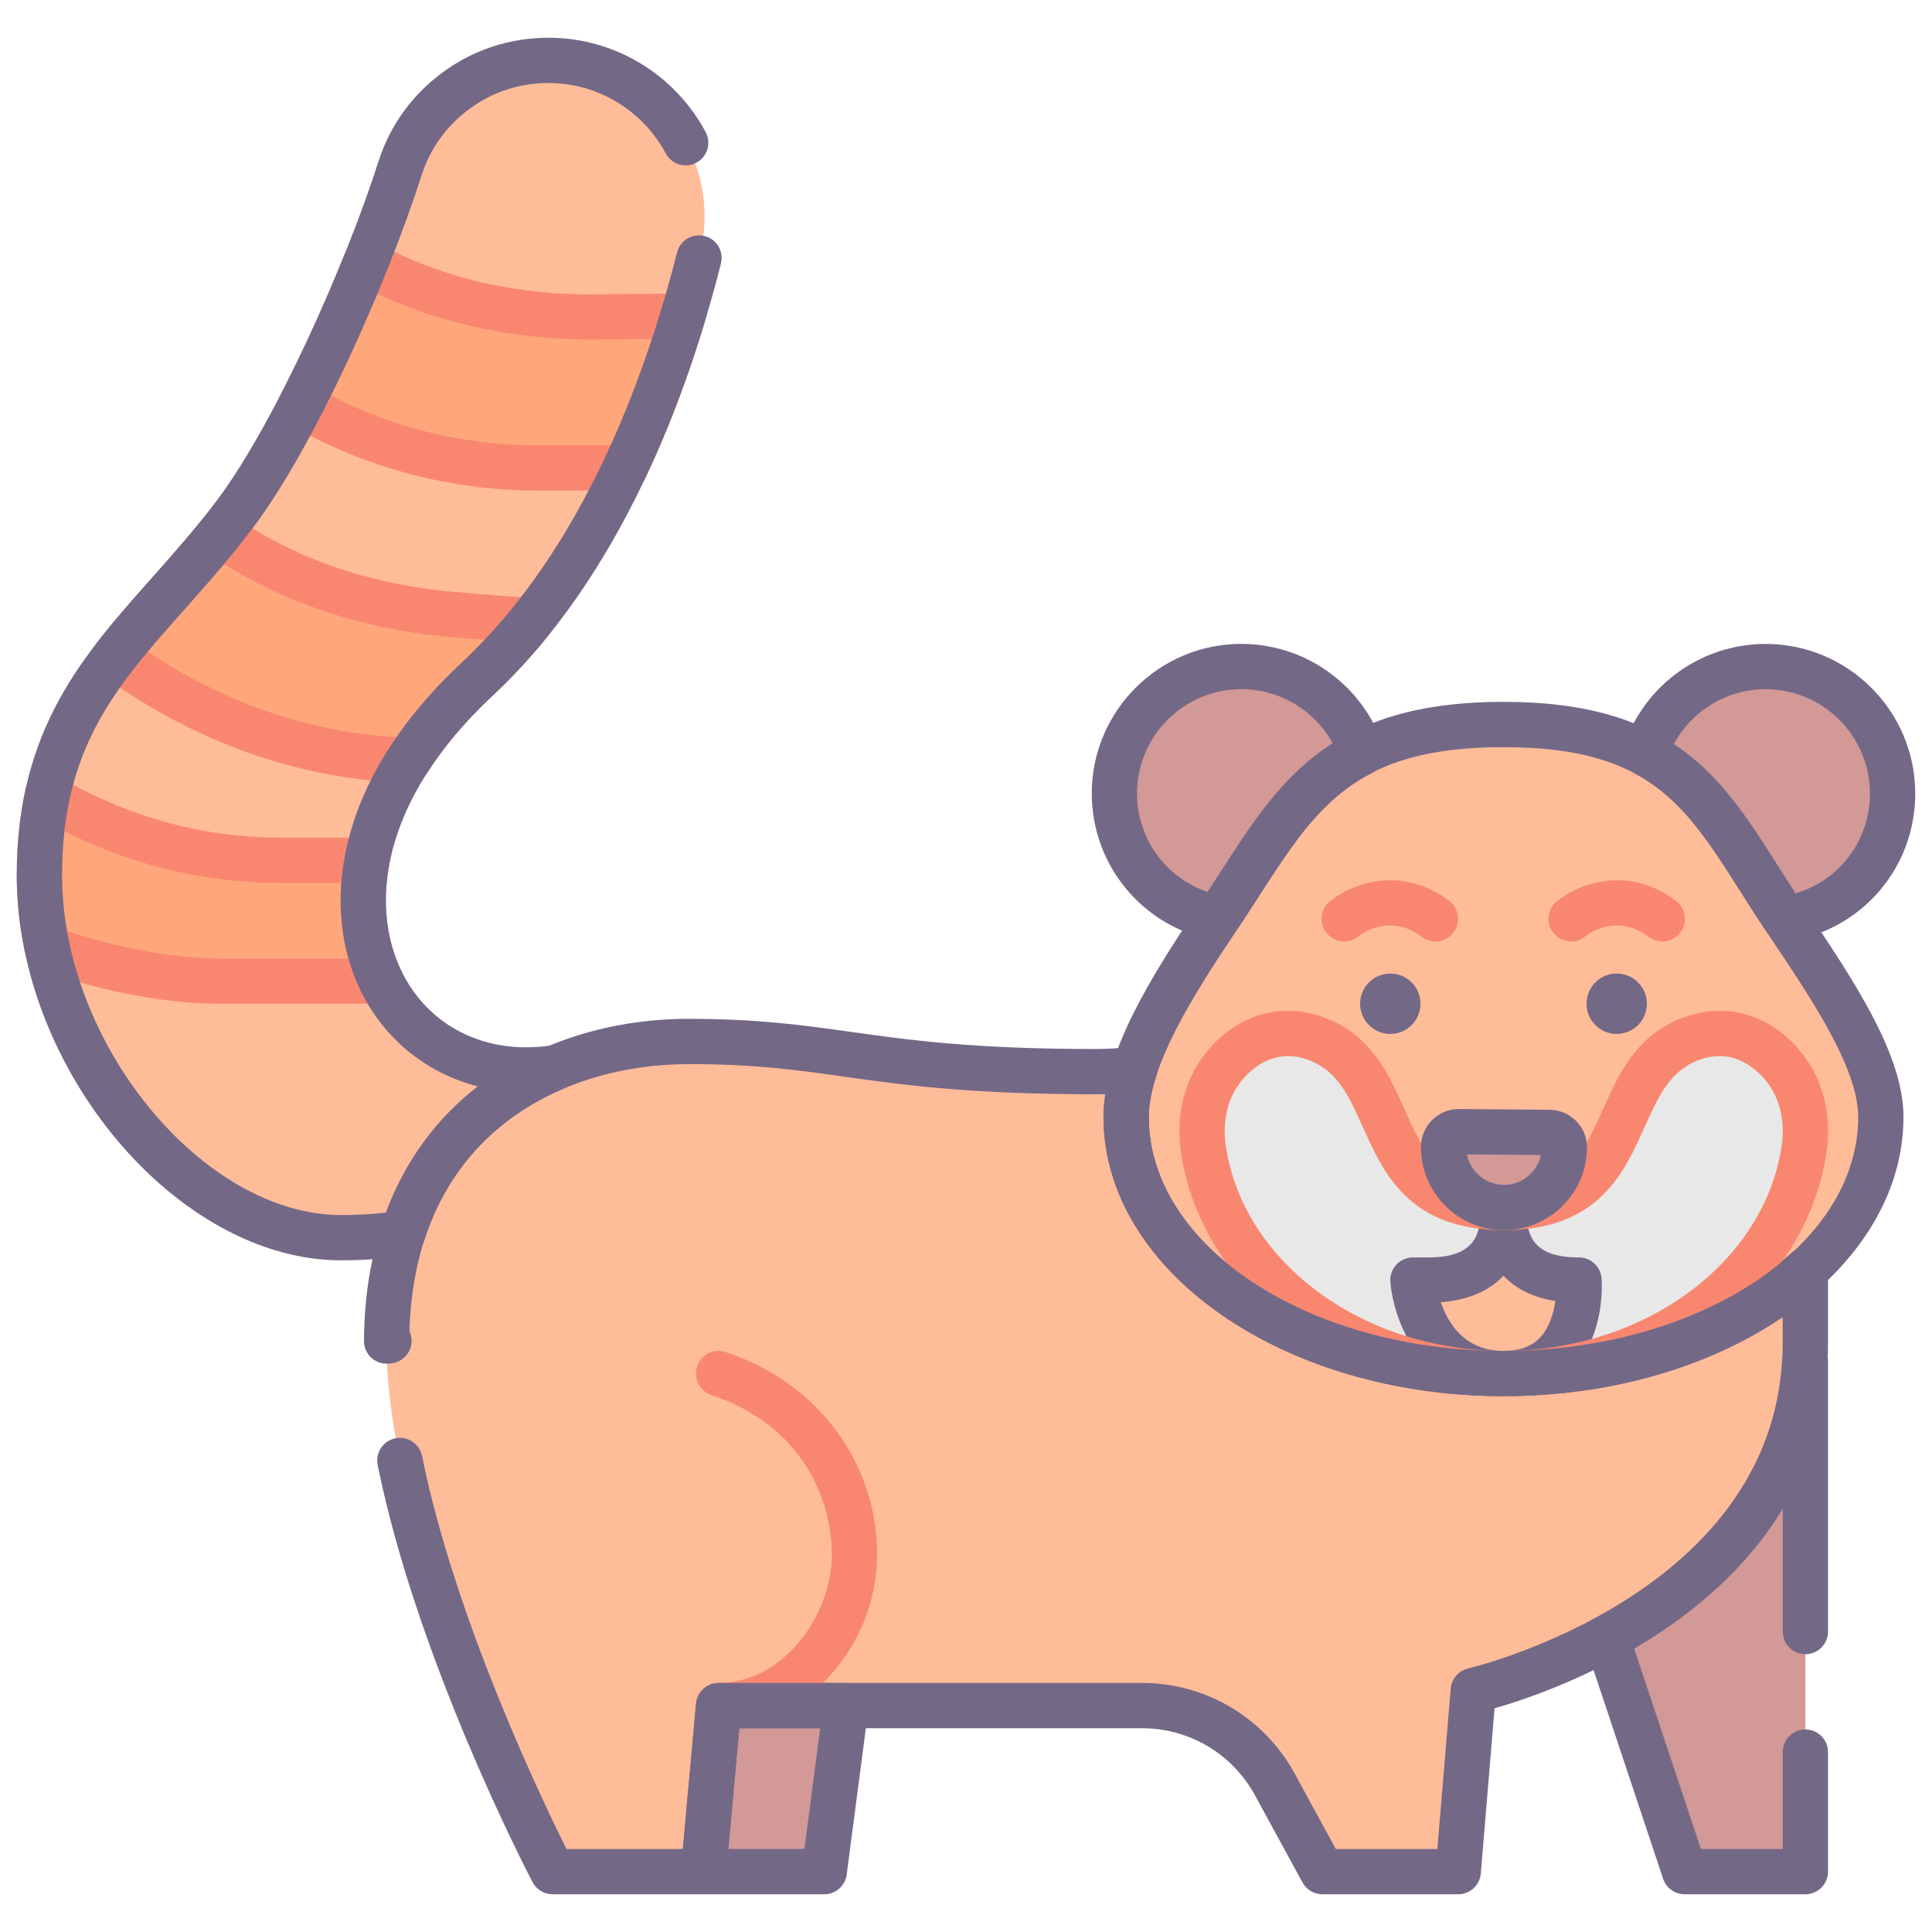 <?xml version="1.0" encoding="utf-8"?>
<!-- Generator: Adobe Illustrator 22.0.0, SVG Export Plug-In . SVG Version: 6.00 Build 0)  -->
<svg version="1.1" id="Layer_1" xmlns="http://www.w3.org/2000/svg" xmlns:xlink="http://www.w3.org/1999/xlink" x="0px" y="0px"
	 viewBox="0 0 128 128" style="enable-background:new 0 0 128 128;" xml:space="preserve">
<style type="text/css">
	.st0{fill:#746887;}
	.st1{fill:#FFCFB8;}
	.st2{fill:#E6B9A0;}
	.st3{fill:#D29997;}
	.st4{fill:#F98770;}
	.st5{fill:#DCA98B;}
	.st6{fill:#FFDDCF;}
	.st7{fill:#E8E8E8;}
	.st8{fill:#FFBF9E;}
	.st9{fill:#B0BACC;}
	.st10{fill:#9BA7BC;}
	.st11{fill:#B6B4ED;}
	.st12{fill:#FFBC99;}
	.st13{fill:#F8F8F8;}
	.st14{fill:#B2A7BF;}
	.st15{fill:#9B9B9B;}
	.st16{fill:#968AA0;}
	.st17{fill:#C6BBD3;}
	.st18{fill:#D8D8D8;}
	.st19{fill:#D29976;}
	.st20{fill:#FFA77B;}
	.st21{fill:#CCD3DD;}
	.st22{fill-rule:evenodd;clip-rule:evenodd;fill:#F8F8F8;}
	.st23{fill-rule:evenodd;clip-rule:evenodd;fill:#9B9B9B;}
	.st24{fill-rule:evenodd;clip-rule:evenodd;fill:#777777;}
	.st25{fill:#91DEF5;}
	.st26{fill:#B0E7F8;}
	.st27{fill-rule:evenodd;clip-rule:evenodd;fill:#DCA98B;}
	.st28{fill-rule:evenodd;clip-rule:evenodd;fill:#D29997;}
	.st29{fill-rule:evenodd;clip-rule:evenodd;fill:#FFCBBE;}
	.st30{fill-rule:evenodd;clip-rule:evenodd;fill:#E6B9A0;}
	.st31{fill-rule:evenodd;clip-rule:evenodd;fill:#746887;}
	.st32{fill-rule:evenodd;clip-rule:evenodd;fill:#FFBC99;}
	.st33{fill-rule:evenodd;clip-rule:evenodd;fill:#FFA77B;}
	.st34{fill-rule:evenodd;clip-rule:evenodd;fill:#FFCFB8;}
	.st35{fill-rule:evenodd;clip-rule:evenodd;fill:#E8E8E8;}
	.st36{fill-rule:evenodd;clip-rule:evenodd;fill:#CCD3DD;}
	.st37{fill:#E6B9C1;}
	.st38{fill:#FFCBBE;}
	.st39{fill-rule:evenodd;clip-rule:evenodd;fill:#F98770;}
	.st40{fill-rule:evenodd;clip-rule:evenodd;fill:#F2BB88;}
	.st41{fill:#F2D1A5;}
	.st42{fill-rule:evenodd;clip-rule:evenodd;fill:#F2D1A5;}
	.st43{fill:#F2BB88;}
	.st44{fill-rule:evenodd;clip-rule:evenodd;fill:#9BA7BC;}
	.st45{fill-rule:evenodd;clip-rule:evenodd;fill:#B0BACC;}
	.st46{fill-rule:evenodd;clip-rule:evenodd;fill:#FFFFFF;}
	.st47{fill-rule:evenodd;clip-rule:evenodd;fill:#FFDDCF;}
	.st48{fill-rule:evenodd;clip-rule:evenodd;fill:#B0E7F8;}
	.st49{fill-rule:evenodd;clip-rule:evenodd;fill:#968AA0;}
	.st50{fill:#9D9BE6;}
	.st51{fill:#CFCEF3;}
	.st52{fill-rule:evenodd;clip-rule:evenodd;fill:#D8D8D8;}
	.st53{fill-rule:evenodd;clip-rule:evenodd;fill:#B6B4ED;}
	.st54{fill-rule:evenodd;clip-rule:evenodd;fill:#FFD4BE;}
</style>
<g>
	<g>
		<path class="st12" d="M36.341,4c-2.25,0-4.37,0.72-6.09,1.98c-1.73,1.26-3.07,3.04-3.75,5.18c-2.35,7.37-7.1,17.78-10.89,22.84
			c-6,8-13,12-13,24s10,24,20,24c1.46,0,2.82-0.11,4.07-0.29c1.75-5.47,5.51-9.04,10.04-10.96c-11.61,1.72-18.99-12.8-5.11-25.75
			c8.21-7.66,12.52-19.21,14.75-28.1C48.001,10.35,43.091,4,36.341,4z"/>
	</g>
	<g>
		<path class="st20" d="M14.561,35.36c-2.4,2.97-4.87,5.44-6.94,8.13c3.77,2.77,9.57,5.94,17.05,6.72c0.83,0.09,1.62,0.16,2.36,0.21
			c1.15-1.81,2.66-3.63,4.58-5.42c1.29-1.21,2.49-2.51,3.6-3.89c-1.54-0.09-3.37-0.23-5.53-0.43
			C22.871,40.05,17.771,37.67,14.561,35.36z"/>
	</g>
	<g>
		<path class="st20" d="M24.231,17.38c-1.27,3.18-2.77,6.48-4.3,9.45c3.73,2.14,9.03,4.17,15.68,4.17h5.81
			c1.6-3.37,2.85-6.81,3.82-10.05c-1.54,0.01-3.39,0.02-5.63,0.05C32.911,21.08,27.661,19.3,24.231,17.38z"/>
	</g>
	<g>
		<path class="st33" d="M24.321,57h-5.71c-7.09,0-12.52-2.5-15.48-4.26c-0.34,1.58-0.52,3.31-0.52,5.26c0,1.62,0.18,3.25,0.53,4.84
			c3.04,1.05,7.26,2.16,11.47,2.16h10.64C24.151,62.75,23.751,60,24.321,57z"/>
	</g>
	<g>
		<path class="st32" d="M74.611,74c0-0.99,0.21-2.05,0.57-3.16c-0.84,0.1-1.7,0.16-2.57,0.16c-15,0-17-2-27-2s-20,6-20,20
			s11,35,11,35h10l1-11h28.064c3.659,0,7.026,1.999,8.778,5.211L87.611,124h9l1-12c0,0,22-5,22-23v-4.81
			c-4.59,4.14-11.88,6.81-20,6.81C85.931,91,74.611,83.44,74.611,74z"/>
	</g>
	<g>
		<polygon class="st28" points="46.611,124 54.611,124 56.048,113 47.611,113 		"/>
	</g>
	<g>
		<path class="st28" d="M106.451,108.52l5.16,15.48h8V90.17l-0.04,0.03C119.051,99.66,112.321,105.34,106.451,108.52z"/>
	</g>
	<g>
		<path class="st3" d="M116.979,44.163c-3.715,0-6.861,2.411-7.975,5.752c4.264,2.271,6.164,6.336,9.264,10.96
			c4.031-0.622,7.121-4.096,7.121-8.301C125.389,47.928,121.624,44.163,116.979,44.163z"/>
	</g>
	<g>
		<path class="st3" d="M90.211,49.88c-4.4,2.25-6.44,6.31-9.54,10.93c-3.89-0.72-6.84-4.13-6.84-8.24c0-4.64,3.77-8.41,8.41-8.41
			C85.951,44.16,89.081,46.56,90.211,49.88z"/>
	</g>
	<g>
		<path class="st32" d="M99.611,48c-11.974,0-14.221,5.782-18.976,12.875c-3.107,4.635-6.024,9.394-6.024,13.125
			c0,9.441,11.315,17,25,17s25-7.559,25-17c0-3.731-3.235-8.491-6.342-13.125C113.514,53.782,111.585,48,99.611,48z"/>
	</g>
	<g>
		<path class="st7" d="M111.629,68.989C106.218,71.444,108.605,80,99.626,80c-8.979,0-6.592-8.556-12.003-11.011
			c-2.691-1.221-5.106-0.146-6.595,1.745c-1.226,1.558-1.582,3.547-1.291,5.456c1.275,8.388,9.774,14.802,19.889,14.809
			c10.115-0.007,18.614-6.42,19.889-14.809c0.29-1.908-0.065-3.898-1.291-5.456C116.736,68.843,114.321,67.768,111.629,68.989z"/>
	</g>
	<g>
		<path class="st7" d="M99.643,91c-0.006,0-0.011-0.001-0.016-0.001S99.615,91,99.61,91H99.643z"/>
	</g>
	<g>
		<path class="st12" d="M99.611,80.077c0,2.477-1,4.732-5,4.732h-1c0,0,0.517,6.191,6,6.191s5-6.191,5-6.191
			C100.611,84.809,99.611,82.554,99.611,80.077z"/>
	</g>
	<g>
		<path class="st3" d="M102.652,75.025l-6-0.049c-0.552-0.005-1.004,0.439-1.008,0.992c-0.018,2.209,1.758,4.015,3.967,4.033
			s4.015-1.758,4.033-3.967C103.648,75.481,103.204,75.029,102.652,75.025z"/>
	</g>
	<g>
		<circle class="st31" cx="92.111" cy="66.5" r="2"/>
	</g>
	<g>
		<circle class="st31" cx="107.111" cy="66.5" r="2"/>
	</g>
	<g>
		<path class="st4" d="M27.03,51.92c-0.033,0-0.067-0.001-0.101-0.003c-0.759-0.051-1.569-0.123-2.421-0.215
			c-7.942-0.828-14.051-4.265-17.776-7.002c-0.325-0.239-0.54-0.599-0.597-0.998c-0.057-0.4,0.051-0.805,0.297-1.125
			c1.144-1.486,2.373-2.871,3.675-4.336c1.08-1.216,2.197-2.474,3.286-3.822c0.501-0.618,1.396-0.739,2.043-0.274
			c2.212,1.591,7.021,4.363,14.382,5.044c2.066,0.191,3.91,0.334,5.479,0.426c0.562,0.033,1.057,0.376,1.284,0.889
			c0.228,0.514,0.149,1.111-0.202,1.548c-1.159,1.441-2.419,2.802-3.743,4.044c-1.76,1.64-3.219,3.365-4.341,5.13
			C28.02,51.659,27.541,51.92,27.03,51.92z M9.79,43.18c3.471,2.321,8.602,4.868,15.036,5.539c0.497,0.054,0.978,0.1,1.439,0.139
			c1.178-1.712,2.629-3.376,4.322-4.955c0.515-0.483,1.021-0.987,1.513-1.508c-0.81-0.064-1.664-0.139-2.558-0.221
			c-6.969-0.645-11.896-3.03-14.693-4.809c-0.842,0.999-1.681,1.944-2.499,2.866C11.456,41.238,10.598,42.204,9.79,43.18z"/>
	</g>
	<g>
		<path class="st4" d="M41.421,32.5H35.61c-5.766,0-11.445-1.511-16.426-4.369c-0.696-0.399-0.955-1.275-0.587-1.988
			c1.51-2.932,2.977-6.154,4.239-9.319c0.16-0.401,0.485-0.714,0.893-0.858c0.408-0.144,0.857-0.106,1.233,0.105
			c2.354,1.318,7.367,3.547,14.63,3.429c2.065-0.027,3.802-0.038,5.268-0.047l0.37-0.002c0.463,0.022,0.925,0.22,1.21,0.601
			c0.285,0.38,0.373,0.874,0.236,1.33c-1.099,3.671-2.411,7.124-3.9,10.263C42.527,32.167,42,32.5,41.421,32.5z M21.926,26.208
			c4.249,2.185,8.846,3.292,13.685,3.292h4.854c1.003-2.202,1.917-4.559,2.729-7.036c-1.062,0.008-2.245,0.019-3.563,0.036
			c-6.654,0.061-11.647-1.622-14.629-3.037C24.047,21.75,23.004,24.04,21.926,26.208z"/>
	</g>
	<g>
		<path class="st4" d="M25.251,66.5H14.61c-4.521,0-8.999-1.219-11.96-2.242c-0.493-0.171-0.862-0.586-0.975-1.096
			C1.301,61.456,1.11,59.72,1.11,58c0-2.018,0.182-3.842,0.554-5.575c0.102-0.472,0.425-0.866,0.867-1.06
			c0.441-0.193,0.95-0.161,1.366,0.085C7.005,53.298,12.079,55.5,18.61,55.5h5.71c0.447,0,0.87,0.199,1.155,0.543
			c0.285,0.344,0.401,0.797,0.318,1.236c-0.484,2.553-0.206,4.995,0.805,7.061c0.228,0.465,0.199,1.014-0.075,1.453
			C26.249,66.233,25.769,66.5,25.251,66.5z M4.441,61.693C7.152,62.573,10.893,63.5,14.61,63.5h8.469
			c-0.446-1.579-0.605-3.264-0.471-5H18.61c-6.005,0-10.894-1.685-14.343-3.426C4.162,56,4.11,56.97,4.11,58
			C4.11,59.228,4.222,60.467,4.441,61.693z"/>
	</g>
	<g>
		<path class="st0" d="M99.61,92.5c-5.428,0-7.276-4.949-7.495-7.566c-0.034-0.418,0.107-0.832,0.392-1.141
			c0.283-0.309,0.684-0.484,1.104-0.484h1c2.905,0,3.5-1.292,3.5-3.232c0-0.829,0.672-1.539,1.5-1.539s1.5,0.633,1.5,1.462v0.077
			c0,1.94,0.595,3.232,3.5,3.232c0.783,0,1.435,0.603,1.495,1.383c0.029,0.372,0.225,3.698-1.85,5.939
			C103.126,91.854,101.52,92.5,99.61,92.5z M95.458,86.277c0.482,1.412,1.598,3.223,4.152,3.223c1.081,0,1.88-0.296,2.443-0.905
			c0.601-0.649,0.879-1.604,0.995-2.4c-1.458-0.229-2.613-0.795-3.438-1.674C98.655,85.538,97.258,86.137,95.458,86.277z"/>
	</g>
	<g>
		<path class="st0" d="M96.61,125.5h-9c-0.549,0-1.054-0.3-1.316-0.782l-3.157-5.789c-1.49-2.732-4.35-4.429-7.462-4.429H48.98
			l-0.876,9.636c-0.07,0.772-0.719,1.364-1.494,1.364h-10c-0.559,0-1.07-0.31-1.329-0.804c-0.311-0.594-7.643-14.692-10.261-27.638
			c-0.164-0.812,0.361-1.604,1.174-1.768c0.807-0.165,1.603,0.361,1.768,1.173c2.186,10.809,7.979,22.855,9.569,26.037h7.709
			l0.876-9.636c0.07-0.772,0.719-1.364,1.494-1.364h28.064c4.211,0,8.079,2.296,10.095,5.993l2.731,5.007h6.729l0.885-10.625
			c0.055-0.651,0.524-1.192,1.161-1.338c0.209-0.048,20.834-4.964,20.834-21.538v-1.734c-4.925,3.353-11.489,5.234-18.5,5.234
			c-14.612,0-26.5-8.299-26.5-18.5c0-0.485,0.041-0.987,0.123-1.509c-0.21,0.006-0.418,0.009-0.623,0.009
			c-8.362,0-12.773-0.619-16.666-1.166C52.755,70.887,50,70.5,45.61,70.5c-8.348,0-18.098,4.65-18.484,17.693
			c0.092,0.194,0.143,0.411,0.143,0.64c0,0.795-0.618,1.445-1.4,1.497c-0.072,0.01-0.141,0.016-0.213,0.018
			c-0.409,0.015-0.8-0.144-1.09-0.427c-0.291-0.284-0.453-0.674-0.451-1.08C24.192,74.099,34.967,67.5,45.61,67.5
			c4.6,0,7.588,0.419,10.751,0.864c3.795,0.532,8.096,1.136,16.249,1.136c0.755,0,1.56-0.05,2.393-0.149
			c0.514-0.062,1.012,0.142,1.337,0.537c0.324,0.395,0.426,0.929,0.268,1.415c-0.33,1.017-0.497,1.924-0.497,2.697
			c0,8.547,10.542,15.5,23.5,15.5c7.435,0,14.536-2.401,18.995-6.424c0.44-0.397,1.073-0.498,1.614-0.257
			c0.542,0.241,0.891,0.778,0.891,1.371V89c0,7.898-4.044,14.647-11.694,19.516c-4.258,2.709-8.475,4.113-10.398,4.664
			l-0.912,10.945C98.04,124.902,97.391,125.5,96.61,125.5z"/>
	</g>
	<g>
		<path class="st4" d="M47.61,114.5c-0.828,0-1.5-0.671-1.5-1.5s0.672-1.5,1.5-1.5c4.293,0,7.5-4.488,7.5-8.5
			c0-3.828-2.095-8.617-7.975-10.577c-0.786-0.262-1.21-1.111-0.948-1.897c0.261-0.787,1.11-1.214,1.897-0.949
			c6.09,2.03,10.025,7.299,10.025,13.423C58.11,109.126,53.204,114.5,47.61,114.5z"/>
	</g>
	<g>
		<path class="st0" d="M54.61,125.5h-8c-0.422,0-0.823-0.177-1.107-0.488c-0.284-0.312-0.425-0.728-0.387-1.147l1-11
			c0.07-0.772,0.719-1.364,1.494-1.364h8.438c0.432,0,0.843,0.186,1.127,0.51c0.285,0.325,0.416,0.756,0.36,1.184l-1.438,11
			C56,124.941,55.363,125.5,54.61,125.5z M48.253,122.5h5.041l1.045-8H48.98L48.253,122.5z"/>
	</g>
	<g>
		<path class="st0" d="M119.61,125.5h-8c-0.646,0-1.219-0.413-1.423-1.026l-5.159-15.48c-0.23-0.69,0.068-1.446,0.708-1.793
			c5.359-2.904,11.85-8.225,12.336-17.083c0.024-0.441,0.241-0.848,0.594-1.114c0.453-0.343,1.081-0.416,1.593-0.162
			c0.51,0.253,0.852,0.758,0.852,1.328v17.926c0,0.829-0.672,1.5-1.5,1.5s-1.5-0.671-1.5-1.5v-8.146
			c-2.54,4.205-6.322,7.206-9.845,9.27l4.426,13.281h5.419v-6.419c0-0.829,0.672-1.5,1.5-1.5s1.5,0.671,1.5,1.5V124
			C121.11,124.829,120.438,125.5,119.61,125.5z"/>
	</g>
	<g>
		<path class="st4" d="M99.643,92.5h-0.033c-0.004,0-0.007,0-0.011,0c-10.78-0.019-19.953-6.927-21.346-16.084
			c-0.376-2.476,0.191-4.822,1.597-6.609c2.142-2.724,5.359-3.561,8.393-2.184c2.732,1.239,3.825,3.677,4.789,5.828
			c1.313,2.931,2.263,5.049,6.595,5.049s5.281-2.118,6.595-5.049c0.964-2.151,2.057-4.589,4.788-5.828
			c3.037-1.375,6.252-0.54,8.394,2.184c1.405,1.786,1.973,4.133,1.597,6.609c-1.393,9.157-10.565,16.065-21.346,16.084
			C99.649,92.5,99.646,92.5,99.643,92.5z M85.341,69.971c-1.592,0-2.673,1.105-3.134,1.691c-0.887,1.128-1.238,2.656-0.987,4.303
			c1.172,7.711,9.084,13.528,18.406,13.535c9.322-0.007,17.234-5.824,18.406-13.535c0.251-1.647-0.1-3.176-0.987-4.303
			c-0.606-0.771-2.287-2.445-4.797-1.307c-1.697,0.77-2.436,2.417-3.29,4.323c-1.361,3.04-3.057,6.822-9.332,6.822
			s-7.971-3.782-9.332-6.822c-0.854-1.906-1.593-3.553-3.291-4.323C86.4,70.082,85.845,69.971,85.341,69.971z"/>
	</g>
	<g>
		<path class="st0" d="M99.61,92.5c-14.612,0-26.5-8.299-26.5-18.5c0-4.241,3.102-9.223,6.278-13.961
			c0.519-0.772,1.006-1.529,1.48-2.265C84.769,51.725,88.137,46.5,99.61,46.5c11.279,0,14.497,5.071,18.224,10.942
			c0.533,0.839,1.084,1.708,1.681,2.597v0l0.163,0.244C122.84,65,126.11,69.877,126.11,74C126.11,84.201,114.223,92.5,99.61,92.5z
			 M99.61,49.5c-9.839,0-12.377,3.938-16.22,9.9c-0.483,0.75-0.981,1.522-1.51,2.31C79.089,65.874,76.11,70.601,76.11,74
			c0,8.547,10.542,15.5,23.5,15.5s23.5-6.953,23.5-15.5c0-3.21-3.012-7.702-5.924-12.046l-0.164-0.244
			c-0.61-0.911-1.176-1.801-1.721-2.66C111.651,53.299,109.24,49.5,99.61,49.5z"/>
	</g>
	<g>
		<path class="st0" d="M99.644,81.5c-0.015,0-0.03,0-0.046,0c-1.469-0.012-2.845-0.596-3.875-1.643s-1.592-2.433-1.579-3.902
			c0.012-1.371,1.132-2.479,2.5-2.479c0.007,0,0.013,0,0.02,0l6.001,0.049c1.377,0.011,2.489,1.141,2.479,2.519
			C105.118,79.062,102.655,81.5,99.644,81.5z M97.188,76.48c0.093,0.478,0.323,0.918,0.673,1.273
			c0.468,0.476,1.094,0.741,1.762,0.747c1.187,0.023,2.225-0.842,2.466-1.979L97.188,76.48z"/>
	</g>
	<g>
		<path class="st0" d="M22.61,83.5C11.76,83.5,1.11,70.869,1.11,58c0-9.642,4.335-14.518,8.924-19.68
			c1.45-1.631,2.949-3.318,4.376-5.22c3.785-5.054,8.481-15.56,10.662-22.396c0.759-2.39,2.244-4.443,4.296-5.937
			C31.392,3.285,33.804,2.5,36.341,2.5c4.349,0,8.338,2.393,10.41,6.246c0.393,0.729,0.119,1.639-0.61,2.031
			c-0.729,0.393-1.639,0.12-2.032-0.61C42.561,7.289,39.584,5.5,36.341,5.5c-1.895,0-3.694,0.584-5.203,1.69
			c-1.535,1.118-2.643,2.646-3.207,4.424c-2.305,7.226-7.094,17.91-11.12,23.285c-1.502,2.003-3.044,3.737-4.534,5.414
			C7.714,45.445,4.11,49.499,4.11,58c0,11.145,9.337,22.5,18.5,22.5c0.989,0,1.98-0.054,2.957-0.161
			c1.262-3.399,3.324-6.225,6.082-8.362c-3.381-0.876-6.209-3.125-7.782-6.392c-2.477-5.141-2.012-13.536,6.72-21.683
			c7.997-7.461,12.174-18.898,14.27-27.179c0.203-0.803,1.019-1.286,1.822-1.086c0.803,0.203,1.289,1.019,1.086,1.822
			c-2.194,8.671-6.601,20.677-15.131,28.636c-7.541,7.036-8.077,14.008-6.063,18.188c1.789,3.716,5.595,5.625,9.931,4.982
			c0.745-0.11,1.459,0.351,1.664,1.078c0.204,0.727-0.164,1.492-0.859,1.787c-3.158,1.339-7.318,4.167-9.196,10.036
			c-0.175,0.547-0.646,0.946-1.215,1.028C25.489,83.397,24.048,83.5,22.61,83.5z"/>
	</g>
	<g>
		<path class="st0" d="M118.269,62.375c-0.495,0-0.965-0.246-1.246-0.665c-0.609-0.909-1.173-1.796-1.717-2.653
			c-2.19-3.45-3.92-6.175-7.007-7.819c-0.646-0.344-0.949-1.104-0.718-1.798c1.353-4.053,5.129-6.777,9.397-6.777
			c5.465,0,9.911,4.446,9.911,9.91c0,4.919-3.529,9.034-8.393,9.784C118.421,62.369,118.344,62.375,118.269,62.375z M110.897,49.298
			c3.044,2.013,4.866,4.884,6.941,8.151c0.359,0.567,0.729,1.148,1.114,1.74c2.909-0.854,4.937-3.503,4.937-6.616
			c0-3.81-3.101-6.91-6.911-6.91C114.404,45.663,112.087,47.084,110.897,49.298z"/>
	</g>
	<g>
		<path class="st0" d="M80.671,62.31c-0.091,0-0.182-0.008-0.273-0.025c-4.674-0.865-8.066-4.951-8.066-9.715
			c0-5.464,4.445-9.91,9.909-9.91c4.245,0,8.02,2.707,9.391,6.736c0.24,0.705-0.074,1.48-0.737,1.819
			c-3.315,1.695-5.161,4.554-7.499,8.172c-0.474,0.733-0.961,1.488-1.478,2.258C81.635,62.065,81.165,62.31,80.671,62.31z
			 M82.24,45.66c-3.81,0-6.909,3.1-6.909,6.91c0,2.991,1.918,5.597,4.678,6.523c0.296-0.451,0.583-0.896,0.866-1.333
			c2.215-3.429,4.159-6.44,7.424-8.513C87.096,47.062,84.79,45.66,82.24,45.66z"/>
	</g>
	<g>
		<path class="st4" d="M95.103,62.375c-0.314,0-0.631-0.098-0.9-0.301c-2.193-1.65-4.105-0.11-4.186-0.043
			c-0.638,0.527-1.584,0.439-2.112-0.2c-0.527-0.638-0.438-1.584,0.2-2.112c1.311-1.085,4.649-2.489,7.9-0.043
			c0.662,0.498,0.795,1.438,0.297,2.101C96.008,62.168,95.558,62.375,95.103,62.375z"/>
	</g>
	<g>
		<path class="st4" d="M110.131,62.375c-0.314,0-0.631-0.098-0.9-0.301c-2.193-1.65-4.104-0.11-4.186-0.043
			c-0.637,0.527-1.583,0.439-2.112-0.2c-0.527-0.638-0.438-1.584,0.2-2.112c1.311-1.085,4.649-2.489,7.9-0.043
			c0.662,0.498,0.795,1.438,0.297,2.101C111.036,62.168,110.586,62.375,110.131,62.375z"/>
	</g>
</g>
</svg>
